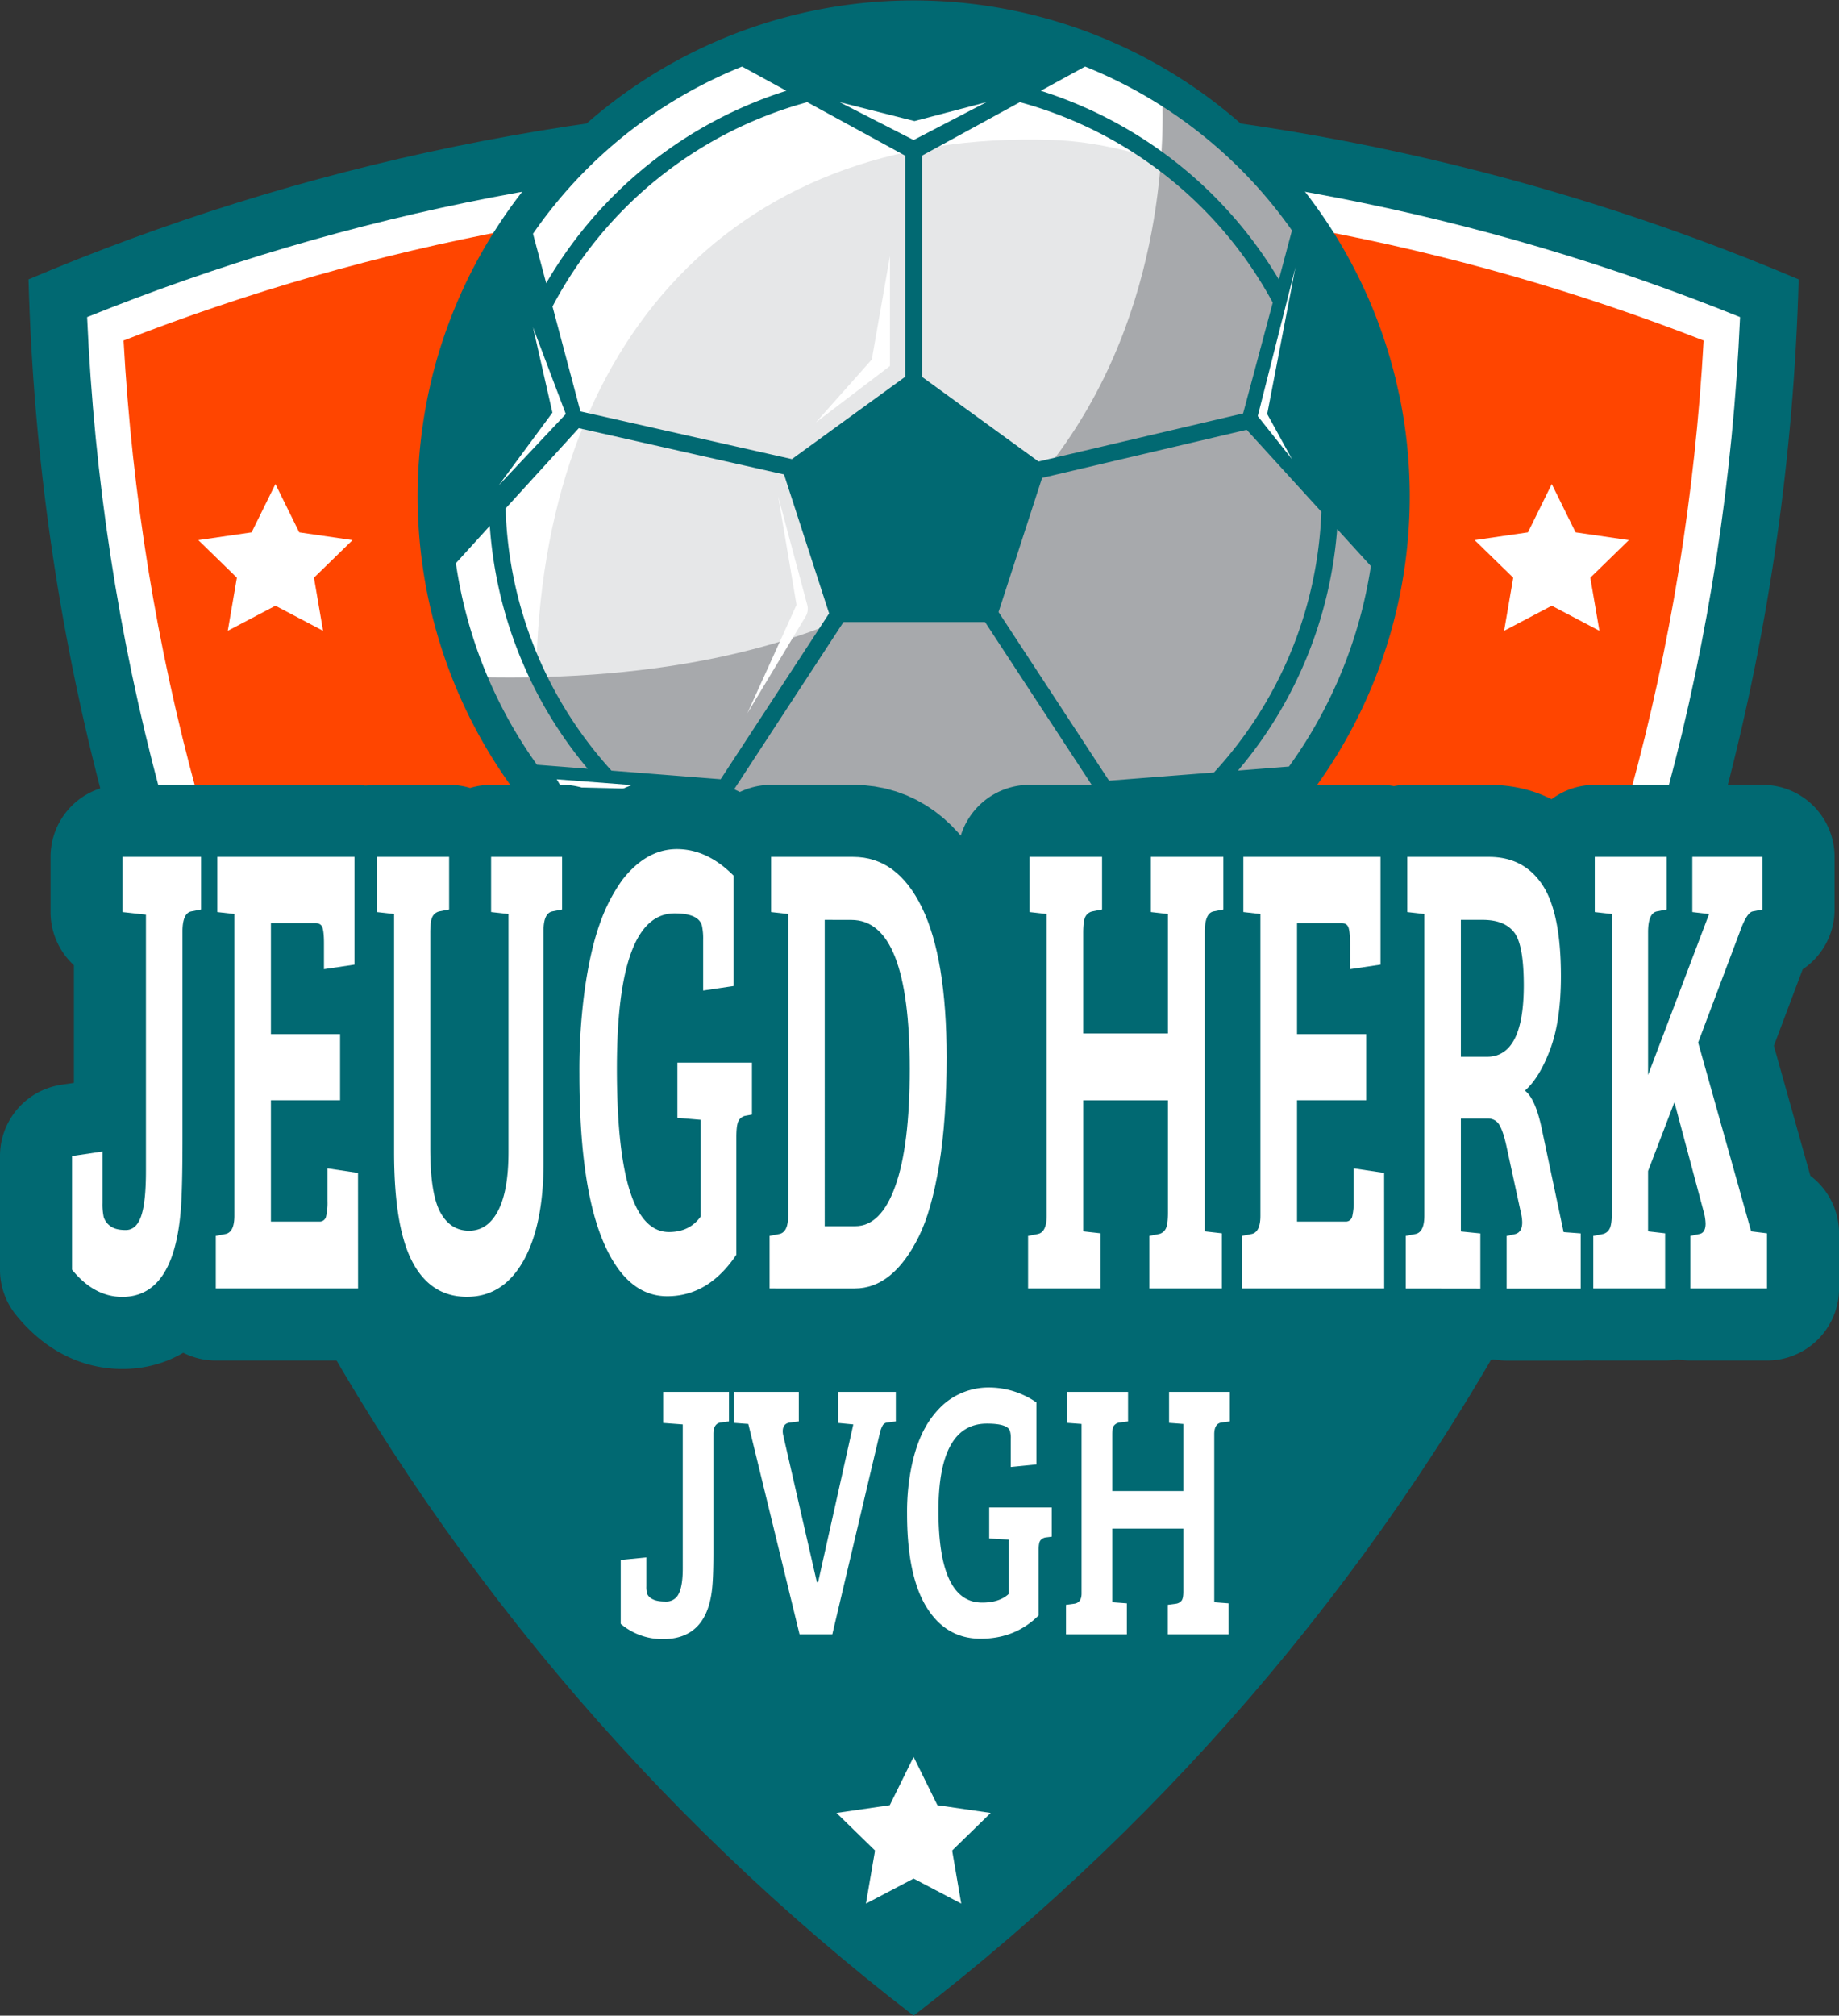 <svg xmlns="http://www.w3.org/2000/svg" viewBox="0 0 1085.12 1188.67"><rect x="0" y="0" width="1085.12" height="1188.67" fill="#333333" stroke="none"/><defs><style>.cls-1{fill:#016972;}.cls-2,.cls-6{fill:#fff;}.cls-3{fill:orangered;}.cls-4{fill:#e6e7e8;}.cls-5{fill:#a7a9ac;}.cls-6{stroke:#016972;stroke-linecap:round;stroke-linejoin:round;stroke-width:85px;}</style></defs><g id="Layer_2" data-name="Layer 2"><g id="Layer_4" data-name="Layer 4"><path class="cls-1" d="M1061.32,164.76c-11.32,417-213.45,786.4-522.24,1023.91C230.28,951.16,28.15,581.76,16.83,164.76,177.27,96.7,353.8,59,539.08,59S900.88,96.7,1061.32,164.76Z"/><path class="cls-2" d="M539.07,1145.73C397.8,1032.41,279.64,888.63,196.36,728.44,108.58,559.61,59.86,377.55,51.41,187c155-62.53,318.91-94.22,487.66-94.22S871.78,124.46,1026.74,187c-8.45,190.56-57.18,372.62-145,541.45C798.51,888.63,680.35,1032.41,539.07,1145.73Z"/><path class="cls-3" d="M539.07,1118.94C405.89,1009.17,294,871.16,214.8,718.86,130.74,557.18,83,383,72.91,200.82c148.4-57.91,305.16-87.27,466.16-87.27s317.77,29.36,466.17,87.27c-10.13,182.14-57.83,356.35-141.89,518C784.17,871.16,672.25,1009.18,539.07,1118.94Z"/><circle class="cls-2" cx="539.07" cy="292.73" r="285.31"/><path class="cls-4" d="M811.33,283.8c0,129.17-80.21,239.77-193.94,285.45-14.86,6-78.81,14.69-135.76-4.85-80.85-27.74-164-83.34-167.13-104.83-2.05-14.29,1.83-36.24,1.79-51.09C315.67,208.61,427.3,76,621,82.53c53.31,1.81,113.72,29.66,157.59,53.19C802.34,179.23,811.33,230.86,811.33,283.8Z"/><path class="cls-5" d="M685,43.25s42.27,373.13-415.07,355.66c0,0,112.11,201.72,264.15,181,91-12.41,211.25-88.25,241.2-129.87S824,326.71,824.43,278.13C825.56,165.34,685,43.25,685,43.25Z"/><path class="cls-1" d="M825.51,232.34h0l-.08-.3-.12-.57c-.24-1.1-.5-2.19-.75-3.29l-1.13-5-.07-.28,0-.19h-.06a292.78,292.78,0,0,0-568.45.11h0l-.58,2.57a292.63,292.63,0,0,0,121.43,310h0l.41.27A292,292,0,0,0,695,540.38h0l.17-.11c2.2-1.4,4.39-2.82,6.55-4.27l.94-.62.62-.42h0a294.89,294.89,0,0,0,82.56-84.87,292.24,292.24,0,0,0,39.7-217.74Zm-92,11.46L612.79,272.16,544,222.2V91.82l57.79-31.57A241.85,241.85,0,0,1,751,178.45Zm-199.39-152V222.2l-66.83,48.55L342.47,242.6,326,180.75A241.83,241.83,0,0,1,476.33,60.25Zm-192.6,160.7,121.1,27.29,26.61,81.94-64,97.81-64.43-5.08a239.89,239.89,0,0,1-62.46-154.63Zm91.78,212.8,64.41-98.47h83.53l64.64,98.63-29.69,55.37a241.06,241.06,0,0,1-152.87.46Zm221.09-4.92L589.2,360.92l25.69-79.09,120.73-28.37,44.06,48.32a239.85,239.85,0,0,1-63.36,153.76ZM762.33,135.9l-7.72,28.95A251.86,251.86,0,0,0,614.13,53.53l26.13-14.28A274,274,0,0,1,762.33,135.9ZM437.89,39.25,464,53.53A251.86,251.86,0,0,0,322.29,167l-7.79-29.16A274.11,274.11,0,0,1,437.89,39.25ZM269,332.13l20-22a249.62,249.62,0,0,0,57.78,143.22L316.85,451A271.24,271.24,0,0,1,269,332.13Zm270.1,233.55a272,272,0,0,1-54.93-5.56L470,533.74a251.12,251.12,0,0,0,139.52-.41l-14.2,26.49A270.34,270.34,0,0,1,539.07,565.68ZM760.55,452.06l-30.07,2.37A249.65,249.65,0,0,0,789,312l19.9,21.83A271.45,271.45,0,0,1,760.55,452.06Z"/><polygon class="cls-5" points="742.15 178.21 727.93 239.63 659.51 253.46 719.28 231.79 742.15 178.21"/><polygon class="cls-2" points="525.13 150.97 525.13 215.83 481.43 249.1 514.41 212.01 525.13 150.97"/><path class="cls-2" d="M459.17,292.73l17.17,64.06a8.78,8.78,0,0,1-1,6.81l-34.34,57,29-63.92Z"/><polygon class="cls-2" points="582.01 60.25 539.08 82.57 495.45 60.25 539.61 71.41 582.01 60.25"/><polygon class="cls-2" points="764.41 157.59 742.15 245.4 762.34 270.75 747.72 244.16 764.41 157.59"/><polygon class="cls-2" points="730.48 464.28 651.26 467.37 624.67 519.31 654.35 472.93 730.48 464.28"/><path class="cls-2" d="M415.07,466.13c-1.86,0-86.57-6.56-86.57-6.56l9.28,15.84-.62-11.13Z"/><polygon class="cls-2" points="314.5 193.04 333.86 244.16 294.29 286.2 325.96 243.34 314.5 193.04"/><path class="cls-1" d="M191.61,767S441.4,1134.78,538.17,1166c0,0,304.56-265.93,366.92-446.42L294.41,672.38Z"/><polygon class="cls-2" points="539.08 1107.82 510.96 1122.6 516.33 1091.29 493.58 1069.12 525.02 1064.55 539.08 1036.07 553.13 1064.55 584.57 1069.12 561.82 1091.29 567.19 1122.6 539.08 1107.82"/><polygon class="cls-2" points="162.52 357.2 134.4 371.99 139.77 340.68 117.03 318.51 148.46 313.94 162.52 285.45 176.57 313.94 208.01 318.51 185.26 340.68 190.63 371.99 162.52 357.2"/><polygon class="cls-2" points="915.63 357.2 887.52 371.99 892.89 340.68 870.14 318.51 901.58 313.94 915.63 285.45 929.69 313.94 961.12 318.51 938.38 340.68 943.75 371.99 915.63 357.2"/><path class="cls-6" d="M107,708.55q-3,56.25-34.82,56.26-16.62,0-29.69-16.08v-67l18-2.68v30.23a36.23,36.23,0,0,0,.7,8.42,10.4,10.4,0,0,0,3.71,5.17q3,2.49,9.28,2.49t9.11-8.23q2.82-8.22,2.82-26.6V539.39l-13.78-1.53V505.33h46.3v31l-5.83,1.15q-5.13,1.14-5.13,11.86v119Q107.71,695.54,107,708.55Z"/><path class="cls-6" d="M211.28,759.83H127.33v-31l5.83-1.15q5.13-1.14,5.13-10.71V539l-10.07-1.15V505.33h80.94v63.53l-18,2.68V556.23c0-4.33-.29-7.4-.88-9.18s-2-2.68-4.24-2.68H159.85v65.44h40.83v39H159.85v71.56H188.3a3.82,3.82,0,0,0,4.07-2.87,35.12,35.12,0,0,0,.88-9.37V689l18,2.68Z"/><path class="cls-6" d="M253.87,550.11V677.17q0,26.79,5.92,37.69t17,10.91q11,0,17.14-11.86t6.1-34.83V539l-10.25-1.15V505.33h41.88v31l-5.83,1.15q-5.13,1.14-5.12,11.48V685.59q0,37.13-12,58.17t-33.23,21q-21.21,0-32.07-20.48t-10.87-64.87V539l-10.25-1.15V505.33H265v31l-5.84,1.15a6.1,6.1,0,0,0-4.06,3.25Q253.87,543.22,253.87,550.11Z"/><path class="cls-6" d="M434.49,670.66v69.27q-16.42,24.5-40.82,24.49t-38.09-33.1q-13.69-33.11-13.7-98.16a350,350,0,0,1,3.45-51.67q3.45-23,9-37.89a100.31,100.31,0,0,1,13-24.87q14.15-18,32.08-18t33.49,15.69v65.06l-18,2.68V554.32a36.17,36.17,0,0,0-.71-8.42q-1.95-7.26-16.08-7.27-34.11,0-34.11,91.46,0,96.45,30.75,96.45,12.19,0,18.73-9.19v-57h-.17l-13.61-1.15V626.65h44v30.62l-4.06.76a5.85,5.85,0,0,0-4,3.25C434.87,663,434.49,666.07,434.49,670.66Z"/><path class="cls-6" d="M454.11,759.83v-31l5.83-1.15q5.13-1.14,5.13-10.71V539L455,537.86V505.33h48.43q26,0,40.56,29.85t14.58,88.41q0,36.36-4.42,63.34t-12,42.28q-15.2,30.63-37.82,30.62Zm32.52-217.38V723.09h18q15.21,0,23.69-23.73t8.48-68.88q0-88-34.46-88Z"/><path class="cls-6" d="M689.16,715.05v-66.2h-50v77.3l10.25,1.15v32.53H606.63v-31l5.83-1.15q5.13-1.14,5.13-10.71V539l-10.08-1.15V505.33h42.77v31l-5.83,1.15a6.11,6.11,0,0,0-4.07,3.25q-1.23,2.49-1.23,9.38v59.32h50V539l-10.07-1.15V505.33h42.77v31L716,537.48q-5.13,1.14-5.13,12.25V726.15L721,727.3v32.53H678.2v-31l5.84-1.15a6,6,0,0,0,3.89-3.25C688.75,722.77,689.16,719.65,689.16,715.05Z"/><path class="cls-6" d="M816.76,759.83h-84v-31l5.84-1.15q5.11-1.14,5.12-10.71V539l-10.07-1.15V505.33h80.94v63.53l-18,2.68V556.23c0-4.33-.29-7.4-.88-9.18s-2-2.68-4.24-2.68H765.33v65.44h40.83v39H765.33v71.56h28.46a3.82,3.82,0,0,0,4.06-2.87,35.12,35.12,0,0,0,.88-9.37V689l18,2.68Z"/><path class="cls-6" d="M829.48,759.83v-31l5.84-1.15q5.11-1.14,5.12-10.71V539l-10.07-1.15V505.33h48.25q20.49,0,31.46,16.46t10.95,54q0,26-6.27,42.86t-14.94,24.5q6.38,5,10.08,23.34l12.72,60.09,10.08.76v32.53H889v-31l5.13-1.15q4.07-1.14,4.06-6.89a24.19,24.19,0,0,0-.7-5.35l-8.31-38.27q-2-9.57-4.33-13.59a7.51,7.51,0,0,0-6.8-4H862v66.59l11.49,1.15v32.53ZM862,623.21h15.38q21.74,0,21.74-42.1,0-24.12-5.75-31.38t-18.46-7.28H862Z"/><path class="cls-6" d="M951.08,715.05V539L941,537.86V505.33h42.42v31l-5.83,1.15q-5.13,1.14-5.13,12.25v84.19l36-94.91-9.89-1.15V505.33H1040v31l-5.83,1.15q-3.36.76-7.07,10.71L1002,614.79l31.28,111.36,9.36,1.15v32.53H997.38v-31l5.48-1.15q3.52-.75,3.53-6.12a28.61,28.61,0,0,0-.88-6.12L988,650l-15.55,40.56v35.59l10.07,1.15v32.53H940.12v-31l5.83-1.15a6,6,0,0,0,3.89-3.25C950.66,722.77,951.08,719.65,951.08,715.05Z"/><path class="cls-2" d="M420.36,935q-2.52,31.6-29.2,31.6a38.1,38.1,0,0,1-24.9-9V919.93l15.12-1.51v17a13.74,13.74,0,0,0,.59,4.73,6.5,6.5,0,0,0,3.11,2.9c1.68.94,4.28,1.4,7.78,1.4a8,8,0,0,0,7.64-4.62q2.37-4.62,2.37-15V840l-11.56-.86V820.81h38.83v17.42l-4.89.64c-2.87.43-4.3,2.66-4.3,6.67V912.4Q421,927.67,420.36,935Z"/><path class="cls-2" d="M462.15,846.4,482,933h.74L503.5,840l-9-.86V820.81h34.09v17.42l-4.89.64a3.61,3.61,0,0,0-2.81,1.61,18.11,18.11,0,0,0-1.78,4.84l-28,118.47H471.79L441.55,839.73l-8.45-.64V820.81h38.24v17.42l-4.89.64q-4.59.43-4.59,5.16A10.48,10.48,0,0,0,462.15,846.4Z"/><path class="cls-2" d="M612.88,913.69v38.92q-13.78,13.75-34.23,13.76t-31.94-18.6q-11.49-18.6-11.49-55.15a133,133,0,0,1,2.89-29q2.89-12.9,7.56-21.29a53.56,53.56,0,0,1,10.89-14,40.34,40.34,0,0,1,26.9-10.11,49.21,49.21,0,0,1,28.09,8.82V863.6l-15.12,1.5V848.33a14,14,0,0,0-.59-4.73q-1.64-4.08-13.49-4.08-28.61,0-28.6,51.38,0,54.18,25.79,54.18,10.22,0,15.71-5.16v-32h-.15l-11.41-.65V889h36.9v17.2l-3.41.43a4.89,4.89,0,0,0-3.33,1.83Q612.88,909.83,612.88,913.69Z"/><path class="cls-2" d="M698.25,938.63V901.44H656.31v43.43l8.6.64v18.28H629V946.37l4.89-.64c2.86-.43,4.3-2.44,4.3-6v-100l-8.45-.64V820.81h35.87v17.42l-4.89.64a5.19,5.19,0,0,0-3.41,1.83c-.7.93-1,2.69-1,5.27v33.32h41.94V839.73l-8.44-.64V820.81h35.86v17.42l-4.89.64c-2.87.43-4.3,2.73-4.3,6.88v99.12l8.45.64v18.28H689.06V946.37l4.9-.64a5.11,5.11,0,0,0,3.26-1.83Q698.25,942.51,698.25,938.63Z"/><line class="cls-1" x1="961.85" y1="525.79" x2="994" y2="525.79"/><path class="cls-2" d="M107,708.55q-3,56.25-34.82,56.26-16.62,0-29.69-16.08v-67l18-2.68v30.23a36.23,36.23,0,0,0,.7,8.42,10.4,10.4,0,0,0,3.71,5.17q3,2.49,9.28,2.49t9.11-8.23q2.82-8.22,2.82-26.6V539.39l-13.78-1.53V505.33h46.3v31l-5.83,1.15q-5.13,1.14-5.13,11.86v119Q107.71,695.54,107,708.55Z"/><path class="cls-2" d="M211.28,759.83H127.33v-31l5.83-1.15q5.13-1.14,5.13-10.71V539l-10.07-1.15V505.33h80.94v63.53l-18,2.68V556.23c0-4.33-.29-7.4-.88-9.18s-2-2.68-4.24-2.68H159.85v65.44h40.83v39H159.85v71.56H188.3a3.82,3.82,0,0,0,4.07-2.87,35.12,35.12,0,0,0,.88-9.37V689l18,2.68Z"/><path class="cls-2" d="M253.87,550.11V677.17q0,26.79,5.92,37.69t17,10.91q11,0,17.14-11.86t6.1-34.83V539l-10.25-1.15V505.33h41.88v31l-5.83,1.15q-5.13,1.14-5.12,11.48V685.59q0,37.13-12,58.17t-33.23,21q-21.21,0-32.07-20.48t-10.87-64.87V539l-10.25-1.15V505.33H265v31l-5.84,1.15a6.1,6.1,0,0,0-4.06,3.25Q253.87,543.22,253.87,550.11Z"/><path class="cls-2" d="M434.49,670.66v69.27q-16.42,24.5-40.82,24.49t-38.09-33.1q-13.69-33.11-13.7-98.16a350,350,0,0,1,3.45-51.67q3.45-23,9-37.89a100.31,100.31,0,0,1,13-24.87q14.15-18,32.08-18t33.49,15.69v65.06l-18,2.68V554.32a36.17,36.17,0,0,0-.71-8.42q-1.95-7.27-16.08-7.27-34.11,0-34.11,91.46,0,96.45,30.75,96.45,12.19,0,18.73-9.19v-57h-.17l-13.61-1.15V626.65h44v30.62l-4.06.76a5.85,5.85,0,0,0-4,3.25C434.87,663,434.49,666.07,434.49,670.66Z"/><path class="cls-2" d="M454.11,759.83v-31l5.83-1.15q5.13-1.14,5.13-10.71V539L455,537.86V505.33h48.43q26,0,40.56,29.85t14.58,88.41q0,36.36-4.42,63.34t-12,42.28q-15.2,30.63-37.82,30.62Zm32.52-217.38V723.09h18q15.21,0,23.69-23.73t8.48-68.88q0-88-34.46-88Z"/><path class="cls-2" d="M689.16,715.05v-66.2h-50v77.3l10.25,1.15v32.53H606.63v-31l5.83-1.15q5.13-1.14,5.13-10.71V539l-10.08-1.15V505.33h42.77v31l-5.83,1.15a6.11,6.11,0,0,0-4.07,3.25q-1.23,2.49-1.23,9.38v59.32h50V539l-10.07-1.15V505.33h42.77v31L716,537.48q-5.13,1.14-5.13,12.25V726.15L721,727.3v32.53H678.2v-31l5.84-1.15a6,6,0,0,0,3.89-3.25C688.75,722.77,689.16,719.65,689.16,715.05Z"/><path class="cls-2" d="M816.76,759.83h-84v-31l5.84-1.15q5.11-1.14,5.12-10.71V539l-10.07-1.15V505.33h80.94v63.53l-18,2.68V556.23c0-4.33-.29-7.4-.88-9.18s-2-2.68-4.24-2.68H765.33v65.44h40.83v39H765.33v71.56h28.46a3.82,3.82,0,0,0,4.06-2.87,35.12,35.12,0,0,0,.88-9.37V689l18,2.68Z"/><path class="cls-2" d="M829.48,759.83v-31l5.84-1.15q5.11-1.14,5.12-10.71V539l-10.07-1.15V505.33h48.25q20.49,0,31.46,16.46t10.95,54q0,26-6.27,42.86t-14.94,24.5q6.38,5,10.08,23.34l12.72,60.09,10.08.76v32.53H889v-31l5.13-1.15q4.07-1.14,4.06-6.89a24.19,24.19,0,0,0-.7-5.35l-8.31-38.27q-2-9.57-4.33-13.59a7.51,7.51,0,0,0-6.8-4H862v66.59l11.49,1.15v32.53ZM862,623.21h15.38q21.74,0,21.74-42.1,0-24.12-5.75-31.38t-18.46-7.28H862Z"/><path class="cls-2" d="M951.08,715.05V539L941,537.86V505.33h42.42v31l-5.83,1.15q-5.13,1.14-5.13,12.25v84.19l36-94.91-9.89-1.15V505.33H1040v31l-5.83,1.15q-3.36.76-7.07,10.71L1002,614.79l31.28,111.36,9.36,1.15v32.53H997.38v-31l5.48-1.15q3.52-.75,3.53-6.12a28.61,28.61,0,0,0-.88-6.12L988,650l-15.55,40.56v35.59l10.07,1.15v32.53H940.12v-31l5.83-1.15a6,6,0,0,0,3.89-3.25C950.66,722.77,951.08,719.65,951.08,715.05Z"/></g></g></svg>
